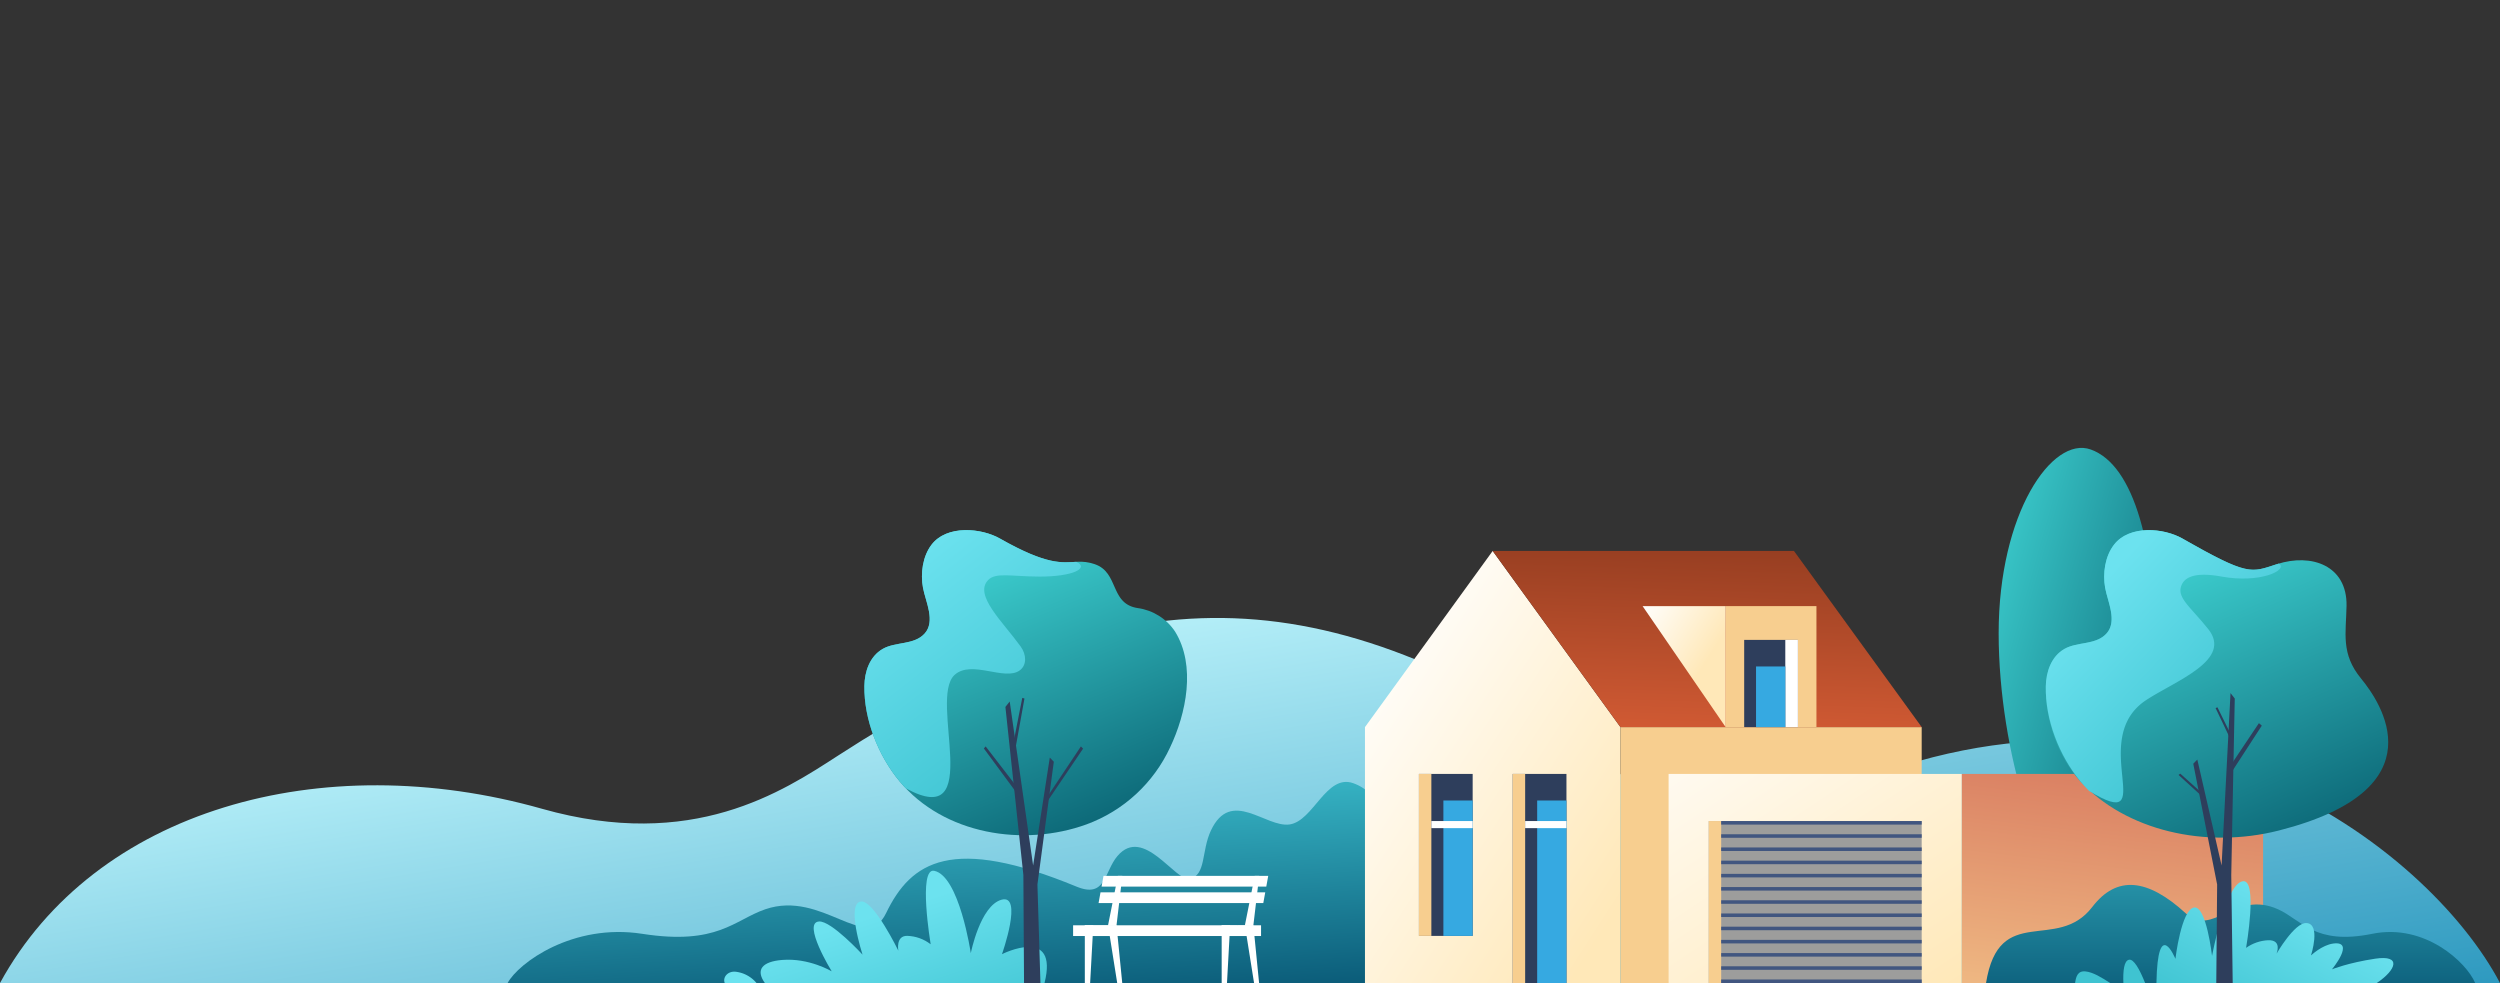 <?xml version="1.0" encoding="UTF-8" standalone="no"?>
<svg
   xmlns:dc="http://purl.org/dc/elements/1.1/"
   xmlns:cc="http://creativecommons.org/ns#"
   xmlns:rdf="http://www.w3.org/1999/02/22-rdf-syntax-ns#"
   xmlns:svg="http://www.w3.org/2000/svg"
   xmlns="http://www.w3.org/2000/svg"
   xmlns:xlink="http://www.w3.org/1999/xlink"
   xmlns:sodipodi="http://sodipodi.sourceforge.net/DTD/sodipodi-0.dtd"
   xmlns:inkscape="http://www.inkscape.org/namespaces/inkscape"
   viewBox="0 0 1161.727 456.805"
   version="1.1"
   id="svg469"
   sodipodi:docname="hero.svg"
   inkscape:version="1.0.1 (3bc2e813f5, 2020-09-07)">
  <rect x="0" y="0" width="1161.727" height="456.805" fill="#333333" stroke="none"/>
  <sodipodi:namedview
     pagecolor="#ffffff"
     bordercolor="#666666"
     borderopacity="1"
     objecttolerance="10"
     gridtolerance="10"
     guidetolerance="10"
     inkscape:pageopacity="0"
     inkscape:pageshadow="2"
     inkscape:window-width="2304"
     inkscape:window-height="1076"
     id="namedview471"
     showgrid="false"
     inkscape:zoom="1.1284923"
     inkscape:cx="580.86353"
     inkscape:cy="228.4025"
     inkscape:window-x="127"
     inkscape:window-y="50"
     inkscape:window-maximized="0"
     inkscape:current-layer="g467" />
  <defs
     id="defs153">
    <clipPath
       id="a">
      <path
         d="M847.9,82.732c-35.467,16.382-70.248,7.339-114.45-22.181-130.3-87.026-222.523-75.217-343.934,3.359-25.868,16.742-67.626,44.576-137.624,24.769C149.45,59.69,44.091,89,0,169.643H1161.727c-33.066-63-156.751-159.454-313.828-86.911"
         transform="translate(0.044 0.729)"
         fill="none"
         id="path2" />
    </clipPath>
    <linearGradient
       id="b"
       x1="0.966"
       y1="1.217"
       x2="0.09"
       y2="0.335"
       gradientUnits="objectBoundingBox">
      <stop
         offset="0"
         stop-color="#1c8eb8"
         id="stop5" />
      <stop
         offset="1"
         stop-color="#c5f9ff"
         id="stop7" />
    </linearGradient>
    <clipPath
       id="c">
      <path
         d="M0,93.453c5.066-9.4,30.388-27.88,62.525-22.872,35.079,5.468,42.787-6.458,57.249-11.417,26.478-9.079,46.914,20.875,56.065,1.869,11.685-24.264,30.654-36.258,88.5-12.391,13.739,5.669,12.8-6.891,19.051-14.225,12.145-14.242,26.853,12.047,33.6,10.6,7.663-1.639,5.324-12.829,9.811-22.411,9.349-19.964,25.484-1.2,36.607-2.849,11.075-1.639,17-23.612,29.543-19.169C419.738,10.08,411.33,65.861,409.673,78.3c7.619-10.618,21.033-18.416,21.033,15.149H0"
         transform="translate(0.189 0.248)"
         fill="none"
         id="path10" />
    </clipPath>
    <linearGradient
       id="d"
       x1="0.597"
       y1="1.079"
       x2="0.333"
       y2="-0.021"
       gradientUnits="objectBoundingBox">
      <stop
         offset="0"
         stop-color="#0b5c79"
         id="stop13" />
      <stop
         offset="1"
         stop-color="#3ec3d1"
         id="stop15" />
    </linearGradient>
    <clipPath
       id="e">
      <path
         d="M1.971,52.2H131.918c6.753-26.83-19.77-13.415-19.77-13.415s10-28.222-.249-25.291C102,16.319,97.665,38.3,97.665,38.3S92.334,2.4,80.645.048c-7.588-1.528-1.633,34.134-1.633,34.134a18.746,18.746,0,0,0-10.92-3.908c-5.413-.082-4.1,6.882-4.1,6.882S52.7,14,46.819,14.3c-7.373.377.534,24.7.534,24.7S32.835,23.19,27.116,23.6c-7.948.575,5.909,23.161,5.909,23.161S22.5,40.429,9.967,41.475c-9.039.754-12.508,4.406-8,10.721"
         transform="translate(0.768 0.085)"
         fill="none"
         id="path18" />
    </clipPath>
    <linearGradient
       id="f"
       x1="0.978"
       y1="1.271"
       x2="0.312"
       y2="0.481"
       gradientUnits="objectBoundingBox">
      <stop
         offset="0"
         stop-color="#3ec3d1"
         id="stop21" />
      <stop
         offset="1"
         stop-color="#6ce2ef"
         id="stop23" />
    </linearGradient>
    <clipPath
       id="g">
      <path
         d="M73.318,101.431c0,55.832-22.176,101.494-37.552,101.494S0,141.97,0,86.139,24.9-5.692,42.794.742C62.964,7.99,73.318,45.6,73.318,101.431"
         transform="translate(0.783 0.13)"
         fill="none"
         id="path26" />
    </clipPath>
    <linearGradient
       id="h"
       x1="1.071"
       y1="0.925"
       x2="-0.013"
       y2="0.054"
       gradientUnits="objectBoundingBox">
      <stop
         offset="0"
         stop-color="#0a6373"
         id="stop29" />
      <stop
         offset="1"
         stop-color="#3ed1d1"
         id="stop31" />
    </linearGradient>
    <clipPath
       id="i">
      <path
         d="M118.71,200.784H0V81.857L59.353,0,118.71,81.857V200.784"
         transform="translate(0.112 0.432)"
         fill="none"
         id="path34" />
    </clipPath>
    <linearGradient
       id="j"
       x1="0.021"
       y1="0.181"
       x2="0.787"
       y2="1.017"
       gradientUnits="objectBoundingBox">
      <stop
         offset="0"
         stop-color="#fff"
         id="stop37" />
      <stop
         offset="1"
         stop-color="#ffe8b8"
         id="stop39" />
    </linearGradient>
    <clipPath
       id="k">
      <path
         d="M0,0H136.265V97.169H0Z"
         transform="translate(0.466 0.057)"
         fill="none"
         id="path42" />
    </clipPath>
    <linearGradient
       id="l"
       x1="-0.238"
       y1="-0.291"
       x2="0.984"
       y2="1.019"
       xlink:href="#j" />
    <linearGradient
       id="m"
       x1="0.332"
       y1="1.492"
       x2="0.59"
       y2="-0.032"
       gradientUnits="objectBoundingBox">
      <stop
         offset="0"
         stop-color="#f7ce8f"
         id="stop46" />
      <stop
         offset="1"
         stop-color="#d97d61"
         id="stop48" />
    </linearGradient>
    <clipPath
       id="n">
      <path
         d="M0,0H140L199.35,81.857H59.356L0,0"
         transform="translate(0.53 0.432)"
         fill="none"
         id="path51" />
    </clipPath>
    <linearGradient
       id="o"
       x1="0.447"
       y1="1.169"
       x2="0.574"
       y2="-0.426"
       gradientUnits="objectBoundingBox">
      <stop
         offset="0"
         stop-color="#d95e36"
         id="stop54" />
      <stop
         offset="1"
         stop-color="#80331a"
         id="stop56" />
    </linearGradient>
    <clipPath
       id="p">
      <path
         d="M38.59,0H0L38.59,56.221V0"
         transform="translate(0.695 0.511)"
         fill="none"
         id="path59" />
    </clipPath>
    <linearGradient
       id="q"
       x1="0.194"
       y1="-0.251"
       x2="0.857"
       y2="0.366"
       xlink:href="#j" />
    <clipPath
       id="r">
      <path
         d="M144.375,47.135a24.824,24.824,0,0,0-17.241-10.894c-13.188-1.929-8.662-16.557-20.124-20.429C94.923,11.729,93.9,21.465,62.993,3.911,54.352-1,38.325-2.537,31.209,6.789c-4.165,5.459-5.185,13.4-3.962,20.007,1.176,6.361,5.929,15.542.764,21.258-4.9,5.429-13.531,3.711-19.505,7.158C2.437,58.713.1,65.791.005,72.458-.211,88.03,6.458,104.819,16.336,116.7c20.586,24.76,57.68,30.68,86.972,20.016a69.006,69.006,0,0,0,38.756-35.741c7.523-15.806,12.109-37.988,2.312-53.841"
         transform="translate(0.59 0.445)"
         fill="none"
         id="path63" />
    </clipPath>
    <linearGradient
       id="s"
       x1="0.698"
       y1="0.98"
       x2="0.324"
       y2="0.098"
       xlink:href="#h" />
    <clipPath
       id="t">
      <path
         d="M98.471,14.737c-6.526.309-13.327,1.763-35.485-10.831C54.35-1,38.325-2.536,31.2,6.79c-4.159,5.459-5.183,13.4-3.957,20.007,1.173,6.356,5.929,15.542.757,21.258-4.9,5.426-13.531,3.707-19.5,7.157C2.436,58.715.09,65.787.005,72.452c-.224,15.575,6.45,32.367,16.323,44.245.949,1.143,1.93,2.244,2.954,3.3,37.179,20.264,10.257-41.52,22.667-52.737,7.859-7.1,23.223,2.959,30.186-2.029,3.475-2.489,3.2-7.414.49-11.163C64.266,42.521,50.832,30.226,57.475,23.24c3.55-3.738,10.62-1.688,23.937-1.644,15.386.043,23.318-3.931,17.06-6.858"
         transform="translate(0.594 0.446)"
         fill="none"
         id="path67" />
    </clipPath>
    <linearGradient
       id="u"
       x1="0.731"
       y1="0.821"
       x2="0.286"
       y2="0.046"
       xlink:href="#f" />
    <clipPath
       id="v">
      <path
         d="M227.289,45.589c-3.879-9.4-23.249-27.88-47.826-22.872-26.838,5.468-32.731-6.458-43.8-11.417-20.249-9.079-30.224,13.446-42.882,1.869C75.1-3,60.783-4.644,49.365,10.252,32.951,31.672,6.043,7.953,0,45.589H227.289"
         transform="translate(0.194 0.524)"
         fill="none"
         id="path71" />
    </clipPath>
    <linearGradient
       id="w"
       x1="0.501"
       y1="1.161"
       x2="0.484"
       y2="-0.939"
       xlink:href="#d" />
    <clipPath
       id="x">
      <path
         d="M102.381,47.328H0C.581,15.94,8.823,36.09,8.823,36.09s2.709-22.938,8.7-23.868c5.656-.879,8.321,22.5,8.321,22.5S31.992,1.318,40.129.029C47.272-1.1,41.66,30.99,41.66,30.99a19.212,19.212,0,0,1,10.2-3.545c6.694-.275,3.958,6.242,3.958,6.242s8.365-14.511,13.863-14.238c6.888.342,2.146,15.052,2.146,15.052s5.067-4.844,10.38-5.527c10.4-1.335-.642,11.992-.642,11.992s7.38-3.026,20.1-4.949c12.412-1.878,9.834,5.218.713,11.312"
         transform="translate(0.211 0.547)"
         fill="none"
         id="path75" />
    </clipPath>
    <linearGradient
       id="y"
       x1="-0.027"
       y1="1.092"
       x2="0.759"
       y2="0.401"
       xlink:href="#f" />
    <clipPath
       id="z">
      <path
         d="M139.761,35.129c.308-18.657-16.264-24.525-32.335-19.316-12.157,3.94-13.142,5.652-43.929-11.9C54.894-1,38.876-2.537,31.689,6.789c-4.2,5.459-5.278,13.4-4.108,20.007,1.135,6.361,5.823,15.542.616,21.258-4.944,5.429-13.564,3.711-19.563,7.158-6.1,3.5-8.48,10.58-8.62,17.246C-.321,88.03,5.573,105.394,16.023,116.7c21.059,22.8,58.082,31.61,92.291,22.889,75.429-19.227,47.061-59.827,38.22-70.59-9.518-11.573-6.984-21.007-6.773-33.871"
         transform="translate(0.69 0.445)"
         fill="none"
         id="path79" />
    </clipPath>
    <linearGradient
       id="aa"
       x1="0.737"
       y1="0.976"
       x2="0.277"
       y2="0.117"
       xlink:href="#h" />
    <clipPath
       id="ab">
      <path
         d="M108.365,15.538c-.308.086-.625.182-.932.278C95.276,19.747,94.291,21.467,63.5,3.906,54.892-1,38.883-2.536,31.7,6.79c-4.213,5.459-5.3,13.4-4.117,20.007,1.135,6.356,5.814,15.542.616,21.258C23.26,53.481,14.649,51.762,8.65,55.212c-6.1,3.5-8.488,10.575-8.638,17.24C-.314,88.027,6.231,104.819,16.03,116.7a59.878,59.878,0,0,0,4.082,4.487c33.778,20.563-1.346-23.852,26.539-42.194,13.784-9.08,40.393-18.619,28.808-33.07C67,35.354,60.575,31.241,63.161,25.431,64.577,22.225,68.72,19.213,81.8,21.6c17.892,3.269,30.954-3.087,26.565-6.057"
         transform="translate(0.683 0.446)"
         fill="none"
         id="path83" />
    </clipPath>
    <linearGradient
       id="ac"
       x1="0.736"
       y1="0.722"
       x2="0.264"
       y2="0.157"
       xlink:href="#f" />
    <filter
       id="ad"
       x="830.456"
       y="132.5"
       width="90"
       height="90"
       filterUnits="userSpaceOnUse">
      <feOffset
         dy="5"
         input="SourceAlpha"
         id="feOffset87" />
      <feGaussianBlur
         stdDeviation="3.5"
         result="ae"
         id="feGaussianBlur89" />
      <feFlood
         flood-color="#a4a4a4"
         flood-opacity="0.216"
         id="feFlood91" />
      <feComposite
         operator="in"
         in2="ae"
         id="feComposite93"
         result="result1" />
      <feComposite
         in="SourceGraphic"
         in2="result1"
         id="feComposite95" />
    </filter>
    <filter
       id="af"
       x="615.956"
       y="118"
       width="101"
       height="101"
       filterUnits="userSpaceOnUse">
      <feOffset
         dy="6"
         input="SourceAlpha"
         id="feOffset98" />
      <feGaussianBlur
         stdDeviation="4"
         result="ag"
         id="feGaussianBlur100" />
      <feFlood
         flood-color="#a4a4a4"
         flood-opacity="0.216"
         id="feFlood102" />
      <feComposite
         operator="in"
         in2="ag"
         id="feComposite104"
         result="result1" />
      <feComposite
         in="SourceGraphic"
         in2="result1"
         id="feComposite106" />
    </filter>
    <filter
       id="ah"
       x="659.956"
       y="27"
       width="71.9"
       height="71.9"
       filterUnits="userSpaceOnUse">
      <feOffset
         dy="4"
         input="SourceAlpha"
         id="feOffset109" />
      <feGaussianBlur
         stdDeviation="3"
         result="ai"
         id="feGaussianBlur111" />
      <feFlood
         flood-color="#a4a4a4"
         flood-opacity="0.216"
         id="feFlood113" />
      <feComposite
         operator="in"
         in2="ai"
         id="feComposite115"
         result="result1" />
      <feComposite
         in="SourceGraphic"
         in2="result1"
         id="feComposite117" />
    </filter>
    <filter
       id="aj"
       x="720.956"
       y="73"
       width="80.37"
       height="80.37"
       filterUnits="userSpaceOnUse">
      <feOffset
         dy="4"
         input="SourceAlpha"
         id="feOffset120" />
      <feGaussianBlur
         stdDeviation="3"
         result="ak"
         id="feGaussianBlur122" />
      <feFlood
         flood-color="#a4a4a4"
         flood-opacity="0.216"
         id="feFlood124" />
      <feComposite
         operator="in"
         in2="ak"
         id="feComposite126"
         result="result1" />
      <feComposite
         in="SourceGraphic"
         in2="result1"
         id="feComposite128" />
    </filter>
    <filter
       id="al"
       x="818.956"
       y="47"
       width="80.37"
       height="80.37"
       filterUnits="userSpaceOnUse">
      <feOffset
         dy="4"
         input="SourceAlpha"
         id="feOffset131" />
      <feGaussianBlur
         stdDeviation="3"
         result="am"
         id="feGaussianBlur133" />
      <feFlood
         flood-color="#a4a4a4"
         flood-opacity="0.216"
         id="feFlood135" />
      <feComposite
         operator="in"
         in2="am"
         id="feComposite137"
         result="result1" />
      <feComposite
         in="SourceGraphic"
         in2="result1"
         id="feComposite139" />
    </filter>
    <filter
       id="an"
       x="781.956"
       y="0"
       width="72"
       height="72"
       filterUnits="userSpaceOnUse">
      <feOffset
         dy="4"
         input="SourceAlpha"
         id="feOffset142" />
      <feGaussianBlur
         stdDeviation="3"
         result="ao"
         id="feGaussianBlur144" />
      <feFlood
         flood-color="#a4a4a4"
         flood-opacity="0.216"
         id="feFlood146" />
      <feComposite
         operator="in"
         in2="ao"
         id="feComposite148"
         result="result1" />
      <feComposite
         in="SourceGraphic"
         in2="result1"
         id="feComposite150" />
    </filter>
  </defs>
  <g
     transform="translate(1950.456 5248.5)"
     id="g467">
    <g
       transform="translate(-1950.5 -4962.067)"
       id="g173">
      <path
         d="M847.9,82.732c-35.467,16.382-70.248,7.339-114.45-22.181-130.3-87.026-222.523-75.217-343.934,3.359-25.868,16.742-67.626,44.576-137.624,24.769C149.45,59.69,44.091,89,0,169.643H1161.727c-33.066-63-156.751-159.454-313.828-86.911"
         transform="translate(0.044 0.729)"
         fill="none"
         id="path167" />
      <g
         clip-path="url(#a)"
         id="g171">
        <path
           d="M847.9,82.732c-35.467,16.382-70.248,7.339-114.45-22.181-130.3-87.026-222.523-75.217-343.934,3.359-25.868,16.742-67.626,44.576-137.624,24.769C149.45,59.69,44.091,89,0,169.643H1161.727c-33.066-63-156.751-159.454-313.828-86.911"
           transform="translate(0.044 0.729)"
           fill="url(#b)"
           id="path169" />
      </g>
    </g>
    <g
       transform="translate(-1714.757 -4885.397)"
       id="g181">
      <path
         d="M0,93.453c5.066-9.4,30.388-27.88,62.525-22.872,35.079,5.468,42.787-6.458,57.249-11.417,26.478-9.079,46.914,20.875,56.065,1.869,11.685-24.264,30.654-36.258,88.5-12.391,13.739,5.669,12.8-6.891,19.051-14.225,12.145-14.242,26.853,12.047,33.6,10.6,7.663-1.639,5.324-12.829,9.811-22.411,9.349-19.964,25.484-1.2,36.607-2.849,11.075-1.639,17-23.612,29.543-19.169C419.738,10.08,411.33,65.861,409.673,78.3c7.619-10.618,21.033-18.416,21.033,15.149H0"
         transform="translate(0.189 0.248)"
         fill="none"
         id="path175" />
      <g
         clip-path="url(#c)"
         id="g179">
        <path
           d="M0,93.453c5.066-9.4,30.388-27.88,62.525-22.872,35.079,5.468,42.787-6.458,57.249-11.417,26.478-9.079,46.914,20.875,56.065,1.869,11.685-24.264,30.654-36.258,88.5-12.391,13.739,5.669,12.8-6.891,19.051-14.225,12.145-14.242,26.853,12.047,33.6,10.6,7.663-1.639,5.324-12.829,9.811-22.411,9.349-19.964,25.484-1.2,36.607-2.849,11.075-1.639,17-23.612,29.543-19.169C419.738,10.08,411.33,65.861,409.673,78.3c7.619-10.618,21.033-18.416,21.033,15.149H0"
           transform="translate(0.189 0.248)"
           fill="url(#d)"
           id="path177" />
      </g>
    </g>
    <g
       transform="translate(-1597.766 -4843.978)"
       id="g189">
      <path
         d="M1.971,52.2H131.918c6.753-26.83-19.77-13.415-19.77-13.415s10-28.222-.249-25.291C102,16.319,97.665,38.3,97.665,38.3S92.334,2.4,80.645.048c-7.588-1.528-1.633,34.134-1.633,34.134a18.746,18.746,0,0,0-10.92-3.908c-5.413-.082-4.1,6.882-4.1,6.882S52.7,14,46.819,14.3c-7.373.377.534,24.7.534,24.7S32.835,23.19,27.116,23.6c-7.948.575,5.909,23.161,5.909,23.161S22.5,40.429,9.967,41.475c-9.039.754-12.508,4.406-8,10.721"
         transform="translate(0.768 0.085)"
         fill="none"
         id="path183" />
      <g
         clip-path="url(#e)"
         id="g187">
        <path
           d="M1.971,52.2H131.918c6.753-26.83-19.77-13.415-19.77-13.415s10-28.222-.249-25.291C102,16.319,97.665,38.3,97.665,38.3S92.334,2.4,80.645.048c-7.588-1.528-1.633,34.134-1.633,34.134a18.746,18.746,0,0,0-10.92-3.908c-5.413-.082-4.1,6.882-4.1,6.882S52.7,14,46.819,14.3c-7.373.377.534,24.7.534,24.7S32.835,23.19,27.116,23.6c-7.948.575,5.909,23.161,5.909,23.161S22.5,40.429,9.967,41.475c-9.039.754-12.508,4.406-8,10.721"
           transform="translate(0.768 0.085)"
           fill="url(#f)"
           id="path185" />
      </g>
    </g>
    <g
       transform="translate(-1022.483 -5040.5)"
       id="g197">
      <path
         d="M73.318,101.431c0,55.832-22.176,101.494-37.552,101.494S0,141.97,0,86.139,24.9-5.692,42.794.742C62.964,7.99,73.318,45.6,73.318,101.431"
         transform="translate(0.783 0.13)"
         fill="none"
         id="path191" />
      <g
         clip-path="url(#g)"
         id="g195">
        <path
           d="M73.318,101.431c0,55.832-22.176,101.494-37.552,101.494S0,141.97,0,86.139,24.9-5.692,42.794.742C62.964,7.99,73.318,45.6,73.318,101.431"
           transform="translate(0.783 0.13)"
           fill="url(#h)"
           id="path193" />
      </g>
    </g>
    <g
       transform="translate(-1316.282 -4992.912)"
       id="g205">
      <path
         d="M118.71,200.784H0V81.857L59.353,0,118.71,81.857V200.784"
         transform="translate(0.112 0.432)"
         fill="none"
         id="path199" />
      <g
         clip-path="url(#i)"
         id="g203">
        <path
           d="M118.71,200.784H0V81.857L59.353,0,118.71,81.857V200.784"
           transform="translate(0.112 0.432)"
           fill="url(#j)"
           id="path201" />
      </g>
    </g>
    <path
       d="M0,118.927H139.994V0H0Z"
       transform="translate(-1197.461 -4910.623)"
       fill="#f7ce8f"
       id="path207" />
    <g
       transform="translate(-1175.54 -4888.922)"
       id="g215">
      <path
         d="M0,0H136.265V97.169H0Z"
         transform="translate(0.466 0.057)"
         fill="none"
         id="path209" />
      <g
         clip-path="url(#k)"
         id="g213">
        <path
           d="M0,97.169H136.265V0H0Z"
           transform="translate(0.466 0.057)"
           fill="url(#l)"
           id="path211" />
      </g>
    </g>
    <path
       d="M0,97.169H139.994V0H0Z"
       transform="translate(-1038.809 -4888.865)"
       fill="url(#m)"
       id="path217" />
    <path
       d="M0,75.272H98.95V0H0Z"
       transform="translate(-1156.417 -4866.967)"
       fill="#9d9d9c"
       id="path219" />
    <g
       transform="translate(-1257.346 -4992.912)"
       id="g227">
      <path
         d="M0,0H140L199.35,81.857H59.356L0,0"
         transform="translate(0.53 0.432)"
         fill="none"
         id="path221" />
      <g
         clip-path="url(#n)"
         id="g225">
        <path
           d="M0,0H140L199.35,81.857H59.356L0,0"
           transform="translate(0.53 0.432)"
           fill="url(#o)"
           id="path223" />
      </g>
    </g>
    <path
       d="M0,75.272H5.779V0H0Z"
       transform="translate(-1156.417 -4866.967)"
       fill="#f7ce8f"
       id="path229" />
    <path
       d="M0,1.648H93.171V0H0Z"
       transform="translate(-1150.638 -4866.967)"
       fill="#415680"
       id="path231" />
    <path
       d="M0,1.647H93.171V0H0Z"
       transform="translate(-1150.638 -4860.832)"
       fill="#415680"
       id="path233" />
    <path
       d="M0,1.647H93.171V0H0Z"
       transform="translate(-1150.638 -4854.696)"
       fill="#415680"
       id="path235" />
    <path
       d="M0,1.647H93.171V0H0Z"
       transform="translate(-1150.638 -4848.561)"
       fill="#415680"
       id="path237" />
    <path
       d="M0,1.647H93.171V0H0Z"
       transform="translate(-1150.638 -4842.426)"
       fill="#415680"
       id="path239" />
    <path
       d="M0,1.647H93.171V0H0Z"
       transform="translate(-1150.638 -4836.29)"
       fill="#415680"
       id="path241" />
    <path
       d="M0,1.647H93.171V0H0Z"
       transform="translate(-1150.638 -4830.155)"
       fill="#415680"
       id="path243" />
    <path
       d="M0,1.646H93.171V0H0Z"
       transform="translate(-1150.638 -4824.019)"
       fill="#415680"
       id="path245" />
    <path
       d="M0,1.646H93.171V0H0Z"
       transform="translate(-1150.638 -4817.883)"
       fill="#415680"
       id="path247" />
    <path
       d="M0,1.646H93.171V0H0Z"
       transform="translate(-1150.638 -4811.748)"
       fill="#415680"
       id="path249" />
    <path
       d="M0,1.646H93.171V0H0Z"
       transform="translate(-1150.638 -4805.612)"
       fill="#415680"
       id="path251" />
    <path
       d="M0,1.647H93.171V0H0Z"
       transform="translate(-1150.638 -4799.478)"
       fill="#415680"
       id="path253" />
    <path
       d="M0,1.647H93.171V0H0Z"
       transform="translate(-1150.638 -4793.343)"
       fill="#415680"
       id="path255" />
    <path
       d="M0,75.271H24.968V0H0Z"
       transform="translate(-1291.092 -4888.865)"
       fill="#2e3e5c"
       id="path257" />
    <path
       d="M0,75.271H5.776V0H0Z"
       transform="translate(-1291.092 -4888.865)"
       fill="#f7ce8f"
       id="path259" />
    <path
       d="M0,97.169H24.97V0H0Z"
       transform="translate(-1247.509 -4888.865)"
       fill="#2e3e5c"
       id="path261" />
    <path
       d="M0,97.169H5.775V0H0Z"
       transform="translate(-1247.509 -4888.865)"
       fill="#f7ce8f"
       id="path263" />
    <path
       d="M0,56.221H42.2V0H0Z"
       transform="translate(-1148.57 -4966.844)"
       fill="#f7ce8f"
       id="path265" />
    <path
       d="M0,40.527H24.964V0H0Z"
       transform="translate(-1139.95 -4951.149)"
       fill="#2e3e5c"
       id="path267" />
    <path
       d="M0,40.527H5.858V0H0Z"
       transform="translate(-1120.844 -4951.149)"
       fill="#fff"
       id="path269" />
    <g
       transform="translate(-1187.855 -4967.355)"
       id="g277">
      <path
         d="M38.59,0H0L38.59,56.221V0"
         transform="translate(0.695 0.511)"
         fill="none"
         id="path271" />
      <g
         clip-path="url(#p)"
         id="g275">
        <path
           d="M38.59,0H0L38.59,56.221V0"
           transform="translate(0.695 0.511)"
           fill="url(#q)"
           id="path273" />
      </g>
    </g>
    <path
       d="M0,62.922H13.6V0H0Z"
       transform="translate(-1279.725 -4876.517)"
       fill="#36a9e1"
       id="path279" />
    <path
       d="M0,84.821H13.608V0H0Z"
       transform="translate(-1236.147 -4876.517)"
       fill="#36a9e1"
       id="path281" />
    <path
       d="M0,3.294H19.2V0H0Z"
       transform="translate(-1241.735 -4866.967)"
       fill="#fff"
       id="path283" />
    <path
       d="M0,3.294H19.192V0H0Z"
       transform="translate(-1285.316 -4866.967)"
       fill="#fff"
       id="path285" />
    <path
       d="M0,28.179H13.6V0H0Z"
       transform="translate(-1134.443 -4938.802)"
       fill="#36a9e1"
       id="path287" />
    <path
       d="M2.468,26.83H0V0H3.938L2.468,26.83"
       transform="translate(-1382.756 -4818.526)"
       fill="#fff"
       id="path289" />
    <path
       d="M6.6,26.83H4.261L0,0H3.939L6.6,26.83"
       transform="translate(-1371.965 -4818.526)"
       fill="#fff"
       id="path291" />
    <path
       d="M6.646,0H4.582L0,22.966H3.939L6.646,0"
       transform="translate(-1371.965 -4841.492)"
       fill="#fff"
       id="path293" />
    <path
       d="M0,4.985H14.73V0H0Z"
       transform="translate(-1382.756 -4818.526)"
       fill="#fff"
       id="path295" />
    <path
       d="M0,4.985H10.791V0H0Z"
       transform="translate(-1375.248 -4818.526)"
       fill="#fff"
       id="path297" />
    <path
       d="M2.468,26.83H0V0H3.937L2.468,26.83"
       transform="translate(-1446.35 -4818.526)"
       fill="#fff"
       id="path299" />
    <path
       d="M6.6,26.83H4.26L0,0H3.938L6.6,26.83"
       transform="translate(-1435.559 -4818.526)"
       fill="#fff"
       id="path301" />
    <path
       d="M6.646,0H4.582L0,22.966H3.938L6.646,0"
       transform="translate(-1435.559 -4841.492)"
       fill="#fff"
       id="path303" />
    <path
       d="M0,4.985H14.73V0H0Z"
       transform="translate(-1446.35 -4818.526)"
       fill="#fff"
       id="path305" />
    <path
       d="M0,4.985H76.547V0H0Z"
       transform="translate(-1451.794 -4818.526)"
       fill="#fff"
       id="path307" />
    <path
       d="M0,4.985H76.546L77.449,0H.9L0,4.985"
       transform="translate(-1438.57 -4841.492)"
       fill="#fff"
       id="path309" />
    <path
       d="M0,4.986H76.547L77.45,0H.9L0,4.986"
       transform="translate(-1439.958 -4833.837)"
       fill="#fff"
       id="path311" />
    <g
       transform="translate(-1549.386 -5002.605)"
       id="g319">
      <path
         d="M144.375,47.135a24.824,24.824,0,0,0-17.241-10.894c-13.188-1.929-8.662-16.557-20.124-20.429C94.923,11.729,93.9,21.465,62.993,3.911,54.352-1,38.325-2.537,31.209,6.789c-4.165,5.459-5.185,13.4-3.962,20.007,1.176,6.361,5.929,15.542.764,21.258-4.9,5.429-13.531,3.711-19.505,7.158C2.437,58.713.1,65.791.005,72.458-.211,88.03,6.458,104.819,16.336,116.7c20.586,24.76,57.68,30.68,86.972,20.016a69.006,69.006,0,0,0,38.756-35.741c7.523-15.806,12.109-37.988,2.312-53.841"
         transform="translate(0.59 0.445)"
         fill="none"
         id="path313" />
      <g
         clip-path="url(#r)"
         id="g317">
        <path
           d="M144.375,47.135a24.824,24.824,0,0,0-17.241-10.894c-13.188-1.929-8.662-16.557-20.124-20.429C94.923,11.729,93.9,21.465,62.993,3.911,54.352-1,38.325-2.537,31.209,6.789c-4.165,5.459-5.185,13.4-3.962,20.007,1.176,6.361,5.929,15.542.764,21.258-4.9,5.429-13.531,3.711-19.505,7.158C2.437,58.713.1,65.791.005,72.458-.211,88.03,6.458,104.819,16.336,116.7c20.586,24.76,57.68,30.68,86.972,20.016a69.006,69.006,0,0,0,38.756-35.741c7.523-15.806,12.109-37.988,2.312-53.841"
           transform="translate(0.59 0.445)"
           fill="url(#s)"
           id="path315" />
      </g>
    </g>
    <g
       transform="translate(-1549.386 -5002.605)"
       id="g327">
      <path
         d="M98.471,14.737c-6.526.309-13.327,1.763-35.485-10.831C54.35-1,38.325-2.536,31.2,6.79c-4.159,5.459-5.183,13.4-3.957,20.007,1.173,6.356,5.929,15.542.757,21.258-4.9,5.426-13.531,3.707-19.5,7.157C2.436,58.715.09,65.787.005,72.452c-.224,15.575,6.45,32.367,16.323,44.245.949,1.143,1.93,2.244,2.954,3.3,37.179,20.264,10.257-41.52,22.667-52.737,7.859-7.1,23.223,2.959,30.186-2.029,3.475-2.489,3.2-7.414.49-11.163C64.266,42.521,50.832,30.226,57.475,23.24c3.55-3.738,10.62-1.688,23.937-1.644,15.386.043,23.318-3.931,17.06-6.858"
         transform="translate(0.594 0.446)"
         fill="none"
         id="path321" />
      <g
         clip-path="url(#t)"
         id="g325">
        <path
           d="M98.471,14.737c-6.526.309-13.327,1.763-35.485-10.831C54.35-1,38.325-2.536,31.2,6.79c-4.159,5.459-5.183,13.4-3.957,20.007,1.173,6.356,5.929,15.542.757,21.258-4.9,5.426-13.531,3.707-19.5,7.157C2.436,58.715.09,65.787.005,72.452c-.224,15.575,6.45,32.367,16.323,44.245.949,1.143,1.93,2.244,2.954,3.3,37.179,20.264,10.257-41.52,22.667-52.737,7.859-7.1,23.223,2.959,30.186-2.029,3.475-2.489,3.2-7.414.49-11.163C64.266,42.521,50.832,30.226,57.475,23.24c3.55-3.738,10.62-1.688,23.937-1.644,15.386.043,23.318-3.931,17.06-6.858"
           transform="translate(0.594 0.446)"
           fill="url(#u)"
           id="path323" />
      </g>
    </g>
    <path
       d="M16.281,130.828H8.658l-.308-50.2L0,2.537,2,0,12.881,76.209,20.63,26.051,22.5,28,14.883,85.055l1.4,45.773"
       transform="translate(-1483.255 -4922.524)"
       fill="#2e3e5c"
       id="path329" />
    <path
       d="M17.77,1.035,0,27.295V25.132L16.76,0,17.77,1.035"
       transform="translate(-1464.931 -4901.648)"
       fill="#2e3e5c"
       id="path331" />
    <path
       d="M15.139,21.486,0,.947.837,0l14.62,18.961-.318,2.525"
       transform="translate(-1493.268 -4901.648)"
       fill="#2e3e5c"
       id="path333" />
    <path
       d="M5.462.31,1,25,0,22.565,4.443,0,5.462.31"
       transform="translate(-1479.856 -4924.213)"
       fill="#2e3e5c"
       id="path335" />
    <g
       transform="translate(-1027.761 -4837.809)"
       id="g343">
      <path
         d="M227.289,45.589c-3.879-9.4-23.249-27.88-47.826-22.872-26.838,5.468-32.731-6.458-43.8-11.417-20.249-9.079-30.224,13.446-42.882,1.869C75.1-3,60.783-4.644,49.365,10.252,32.951,31.672,6.043,7.953,0,45.589H227.289"
         transform="translate(0.194 0.524)"
         fill="none"
         id="path337" />
      <g
         clip-path="url(#v)"
         id="g341">
        <path
           d="M227.289,45.589c-3.879-9.4-23.249-27.88-47.826-22.872-26.838,5.468-32.731-6.458-43.8-11.417-20.249-9.079-30.224,13.446-42.882,1.869C75.1-3,60.783-4.644,49.365,10.252,32.951,31.672,6.043,7.953,0,45.589H227.289"
           transform="translate(0.194 0.524)"
           fill="url(#w)"
           id="path339" />
      </g>
    </g>
    <g
       transform="translate(-948.594 -4839.571)"
       id="g351">
      <path
         d="M102.381,47.328H0C.581,15.94,8.823,36.09,8.823,36.09s2.709-22.938,8.7-23.868c5.656-.879,8.321,22.5,8.321,22.5S31.992,1.318,40.129.029C47.272-1.1,41.66,30.99,41.66,30.99a19.212,19.212,0,0,1,10.2-3.545c6.694-.275,3.958,6.242,3.958,6.242s8.365-14.511,13.863-14.238c6.888.342,2.146,15.052,2.146,15.052s5.067-4.844,10.38-5.527c10.4-1.335-.642,11.992-.642,11.992s7.38-3.026,20.1-4.949c12.412-1.878,9.834,5.218.713,11.312"
         transform="translate(0.211 0.547)"
         fill="none"
         id="path345" />
      <g
         clip-path="url(#x)"
         id="g349">
        <path
           d="M102.381,47.328H0C.581,15.94,8.823,36.09,8.823,36.09s2.709-22.938,8.7-23.868c5.656-.879,8.321,22.5,8.321,22.5S31.992,1.318,40.129.029C47.272-1.1,41.66,30.99,41.66,30.99a19.212,19.212,0,0,1,10.2-3.545c6.694-.275,3.958,6.242,3.958,6.242s8.365-14.511,13.863-14.238c6.888.342,2.146,15.052,2.146,15.052s5.067-4.844,10.38-5.527c10.4-1.335-.642,11.992-.642,11.992s7.38-3.026,20.1-4.949c12.412-1.878,9.834,5.218.713,11.312"
           transform="translate(0.211 0.547)"
           fill="url(#y)"
           id="path347" />
      </g>
    </g>
    <g
       transform="translate(-1000.492 -5002.605)"
       id="g359">
      <path
         d="M139.761,35.129c.308-18.657-16.264-24.525-32.335-19.316-12.157,3.94-13.142,5.652-43.929-11.9C54.894-1,38.876-2.537,31.689,6.789c-4.2,5.459-5.278,13.4-4.108,20.007,1.135,6.361,5.823,15.542.616,21.258-4.944,5.429-13.564,3.711-19.563,7.158-6.1,3.5-8.48,10.58-8.62,17.246C-.321,88.03,5.573,105.394,16.023,116.7c21.059,22.8,58.082,31.61,92.291,22.889,75.429-19.227,47.061-59.827,38.22-70.59-9.518-11.573-6.984-21.007-6.773-33.871"
         transform="translate(0.69 0.445)"
         fill="none"
         id="path353" />
      <g
         clip-path="url(#z)"
         id="g357">
        <path
           d="M139.761,35.129c.308-18.657-16.264-24.525-32.335-19.316-12.157,3.94-13.142,5.652-43.929-11.9C54.894-1,38.876-2.537,31.689,6.789c-4.2,5.459-5.278,13.4-4.108,20.007,1.135,6.361,5.823,15.542.616,21.258-4.944,5.429-13.564,3.711-19.563,7.158-6.1,3.5-8.48,10.58-8.62,17.246C-.321,88.03,5.573,105.394,16.023,116.7c21.059,22.8,58.082,31.61,92.291,22.889,75.429-19.227,47.061-59.827,38.22-70.59-9.518-11.573-6.984-21.007-6.773-33.871"
           transform="translate(0.69 0.445)"
           fill="url(#aa)"
           id="path355" />
      </g>
    </g>
    <g
       transform="translate(-1000.492 -5002.605)"
       id="g367">
      <path
         d="M108.365,15.538c-.308.086-.625.182-.932.278C95.276,19.747,94.291,21.467,63.5,3.906,54.892-1,38.883-2.536,31.7,6.79c-4.213,5.459-5.3,13.4-4.117,20.007,1.135,6.356,5.814,15.542.616,21.258C23.26,53.481,14.649,51.762,8.65,55.212c-6.1,3.5-8.488,10.575-8.638,17.24C-.314,88.027,6.231,104.819,16.03,116.7a59.878,59.878,0,0,0,4.082,4.487c33.778,20.563-1.346-23.852,26.539-42.194,13.784-9.08,40.393-18.619,28.808-33.07C67,35.354,60.575,31.241,63.161,25.431,64.577,22.225,68.72,19.213,81.8,21.6c17.892,3.269,30.954-3.087,26.565-6.057"
         transform="translate(0.683 0.446)"
         fill="none"
         id="path361" />
      <g
         clip-path="url(#ab)"
         id="g365">
        <path
           d="M108.365,15.538c-.308.086-.625.182-.932.278C95.276,19.747,94.291,21.467,63.5,3.906,54.892-1,38.883-2.536,31.7,6.79c-4.213,5.459-5.3,13.4-4.117,20.007,1.135,6.356,5.814,15.542.616,21.258C23.26,53.481,14.649,51.762,8.65,55.212c-6.1,3.5-8.488,10.575-8.638,17.24C-.314,88.027,6.231,104.819,16.03,116.7a59.878,59.878,0,0,0,4.082,4.487c33.778,20.563-1.346-23.852,26.539-42.194,13.784-9.08,40.393-18.619,28.808-33.07C67,35.354,60.575,31.241,63.161,25.431,64.577,22.225,68.72,19.213,81.8,21.6c17.892,3.269,30.954-3.087,26.565-6.057"
           transform="translate(0.683 0.446)"
           fill="url(#ac)"
           id="path363" />
      </g>
    </g>
    <path
       d="M10.7,134.745h7.626l-.669-50.2L19.282,2.537,17.311,0,13.159,80.126,1.882,30.889,0,32.835,11.092,88.972l-.4,45.773"
       transform="translate(-931.265 -4926.44)"
       fill="#2e3e5c"
       id="path369" />
    <path
       d="M12.983,0,.026,19.36,0,23.221,14.329,1.156,12.983,0"
       transform="translate(-913.743 -4912.463)"
       fill="#2e3e5c"
       id="path371" />
    <path
       d="M.862,0,6.536,11.517l-.018,2.488L0,.358.862,0"
       transform="translate(-920.894 -4919.823)"
       fill="#2e3e5c"
       id="path373" />
    <path
       d="M.818,0l9.544,8.558.783,2.192L0,.6.818,0"
       transform="translate(-938.117 -4888.993)"
       fill="#2e3e5c"
       id="path375" />
    <path
       d="M10.156,10.855C7.534,4.3,4.816-.493,2.6.041.409.567-.189,4.944.049,10.855H10.156"
       transform="translate(-963.79 -4802.551)"
       fill="#3fc3d1"
       id="path377" />
    <path
       d="M16.3,5.433C12.456,2.927,8.365.393,4.829.033,1.188-.338.413,2.481,0,5.433H16.3"
       transform="translate(-986.181 -4797.129)"
       fill="#3fc3d1"
       id="path379" />
    <path
       d="M15.007,5.28A14.817,14.817,0,0,0,5.306.032C1.663-.338-.8,2.564.241,5.28H15.007"
       transform="translate(-1613.921 -4796.976)"
       fill="#6ce3f0"
       id="path381" />
    <g
       transform="translate(-1322.5 -5124.5)"
       id="g409" />
  </g>
</svg>
